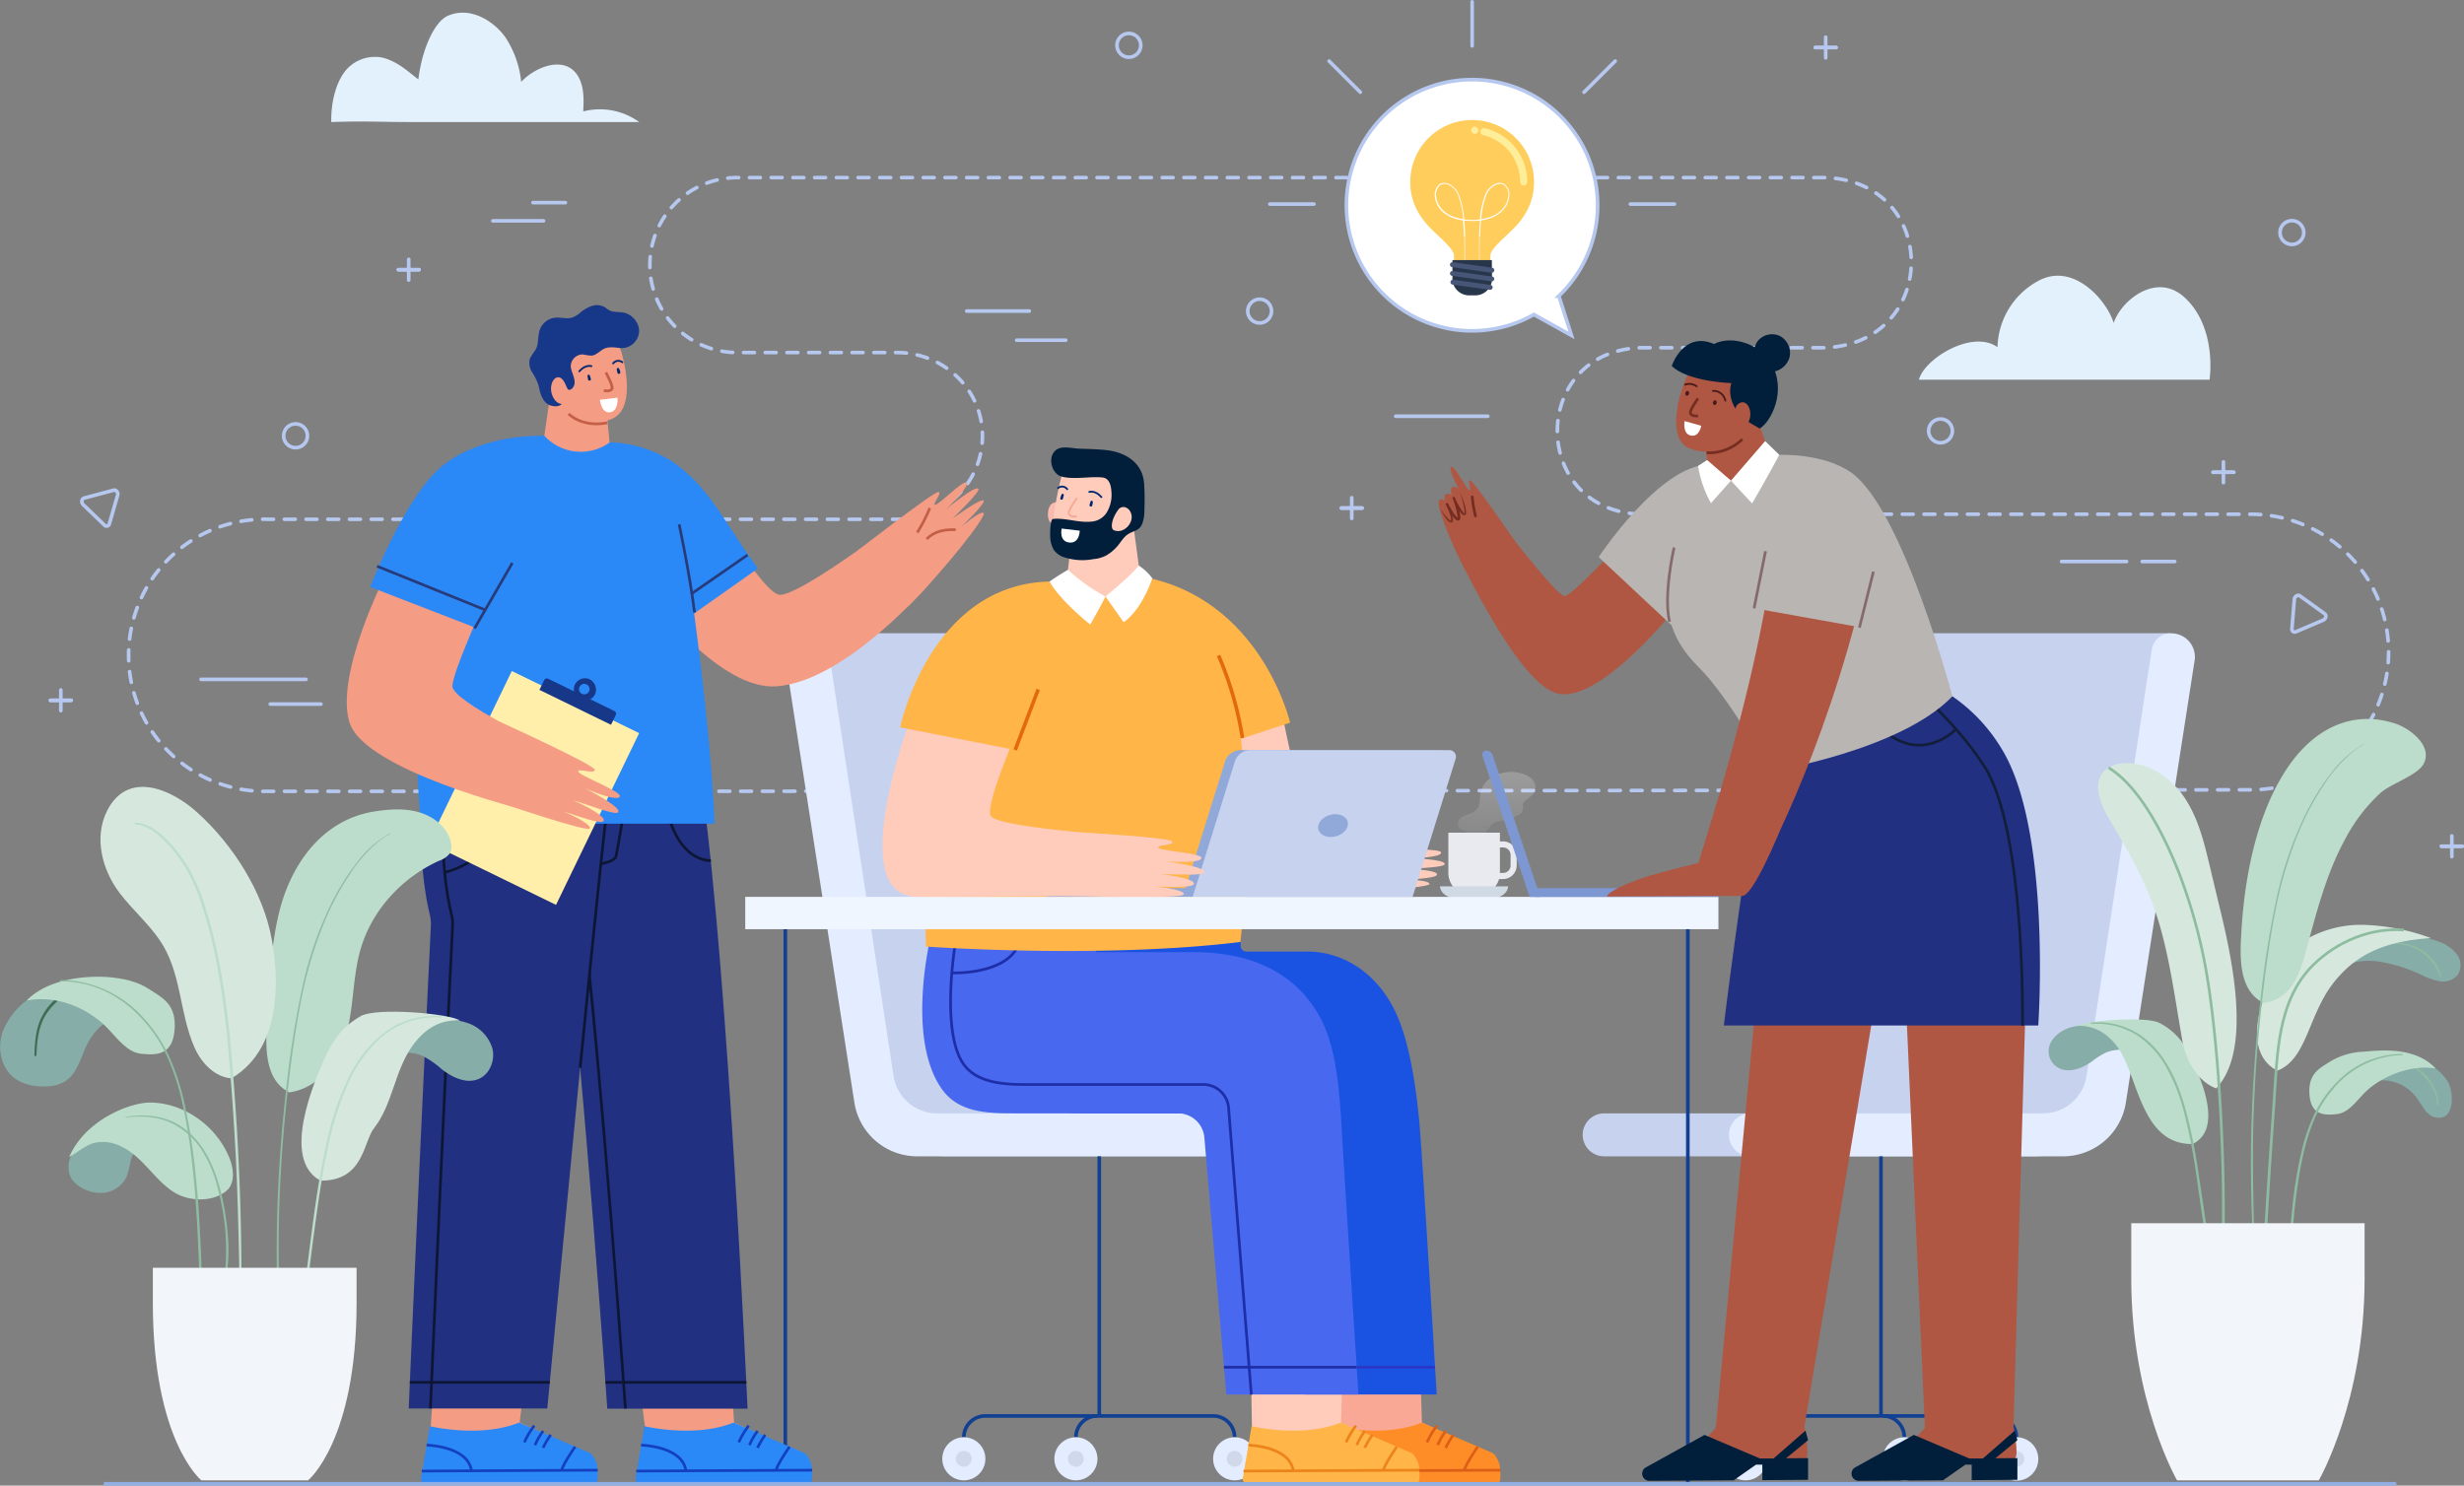 <svg xmlns="http://www.w3.org/2000/svg" xmlns:xlink="http://www.w3.org/1999/xlink" viewBox="0 0 680.63 410.45"><rect x="0" y="0" width="680.63" height="410.45" fill="#808080" stroke="none"/><defs><style>.cls-1{isolation:isolate;}.cls-11,.cls-15,.cls-2,.cls-20,.cls-23,.cls-25,.cls-27,.cls-28,.cls-31,.cls-32,.cls-33,.cls-36,.cls-44,.cls-47,.cls-49,.cls-51,.cls-56,.cls-59,.cls-61,.cls-64,.cls-65,.cls-68{fill:none;}.cls-11,.cls-2,.cls-3,.cls-4{stroke:#b6c8ef;}.cls-11,.cls-2,.cls-31,.cls-4,.cls-59,.cls-64{stroke-linecap:round;}.cls-11,.cls-2,.cls-31,.cls-33,.cls-4,.cls-59{stroke-linejoin:round;}.cls-2{stroke-dasharray:3 3;}.cls-3,.cls-4,.cls-6{fill:#fff;}.cls-15,.cls-20,.cls-23,.cls-25,.cls-27,.cls-28,.cls-3,.cls-32,.cls-36,.cls-44,.cls-47,.cls-49,.cls-51,.cls-56,.cls-61,.cls-64,.cls-65,.cls-68{stroke-miterlimit:10;}.cls-5{fill:#ffcd5c;}.cls-7{fill:#fe9;}.cls-8{mix-blend-mode:multiply;}.cls-37,.cls-8{opacity:0.55;}.cls-9{fill:#28364c;}.cls-10{fill:#475577;}.cls-12{fill:#e3f1fc;}.cls-13{fill:#c7d2ef;}.cls-14{fill:#e3edff;}.cls-15{stroke:#114093;}.cls-16{opacity:0.45;}.cls-17{fill:#b7c2ce;}.cls-18{fill:#f9a895;}.cls-19{fill:#ff8d27;}.cls-20{stroke:#dd5e17;}.cls-20,.cls-23,.cls-25,.cls-27,.cls-44,.cls-47,.cls-49,.cls-51,.cls-56,.cls-61,.cls-65,.cls-68{stroke-width:0.75px;}.cls-21{fill:#ffcbbb;}.cls-22{fill:#ffb548;}.cls-23{stroke:#ed841b;}.cls-24{fill:#1a53e2;}.cls-25{stroke:#2a36c6;}.cls-26{fill:#4868ef;}.cls-27{stroke:#1d2ea8;}.cls-28{stroke:#ffcbbb;}.cls-29{fill:#f9bbaf;}.cls-30{fill:#00276f;}.cls-31{stroke:#00276f;}.cls-31,.cls-33,.cls-64{stroke-width:0.5px;}.cls-32,.cls-33{stroke:#f7a794;}.cls-34{fill:#011e3b;}.cls-35{fill:#91a9d8;}.cls-36{stroke:#e2690e;}.cls-38{fill:url(#linear-gradient);}.cls-39{fill:#e8eaef;}.cls-40{fill:#cfdae5;}.cls-41{fill:#f0f6ff;}.cls-42{fill:#7d97d3;}.cls-43{fill:#f49c84;}.cls-44{stroke:#c45f47;}.cls-45{fill:#173789;}.cls-46{fill:#2b88f7;}.cls-47{stroke:#1340bf;}.cls-48{fill:#223082;}.cls-49{stroke:#0d1735;}.cls-50{fill:#ffefab;}.cls-51{stroke:#273b7a;}.cls-52{fill:#86ada8;}.cls-53{fill:#bcddcb;}.cls-54{fill:#8ebca1;}.cls-55{fill:#d6e8dd;}.cls-56{stroke:#8ebca1;}.cls-57{fill:#f2f5f9;}.cls-58{fill:#3f6d54;}.cls-59{stroke:#91afe5;}.cls-60{fill:#af5743;}.cls-61{stroke:#752d21;}.cls-62{fill:#ff855a;}.cls-63{fill:#4a1a1a;}.cls-64{stroke:#4a1a1a;}.cls-65{stroke:#121e3a;}.cls-66{fill:#752d21;}.cls-67{fill:#b9b5b2;}.cls-68{stroke:#846a6a;}</style><linearGradient id="linear-gradient" x1="448.06" y1="281.17" x2="448.06" y2="262.45" gradientUnits="userSpaceOnUse"><stop offset="0" stop-color="#fff" stop-opacity="0.1"/><stop offset="1" stop-color="#fff" stop-opacity="0.4"/></linearGradient></defs><g class="cls-1"><g id="OBJECTS"><path class="cls-2" d="M487.7,191.27c-30.56-1.23-30.46-44.81,0-46h50.94c31.55-1.14,32.12-45.48.56-47H238.31a24.17,24.17,0,1,0,0,48.34h44.13c12.49,0,23.12,9.71,23.56,22.19a23,23,0,0,1-23,23.86H108.36a37.59,37.59,0,1,0,0,75.17c152.61.06,397.36-.26,548-.42a38.07,38.07,0,0,0,0-76.14Z" transform="translate(-34.63 -49.2)"/><path class="cls-3" d="M465.21,131a34.7,34.7,0,1,0-6.87,5.1l0,0,10.38,5.78L465.24,131Z" transform="translate(-34.63 -49.2)"/><line class="cls-4" x1="406.65" y1="0.5" x2="406.65" y2="12.68"/><line class="cls-4" x1="462.53" y1="56.38" x2="450.35" y2="56.38"/><line class="cls-4" x1="362.95" y1="56.38" x2="350.77" y2="56.38"/><line class="cls-4" x1="437.55" y1="25.48" x2="446.17" y2="16.87"/><line class="cls-4" x1="375.75" y1="25.48" x2="367.14" y2="16.87"/><path class="cls-5" d="M424.18,99.46a17.1,17.1,0,1,1,30.92,10.07h0c-2.44,3.68-8.79,7.83-8.79,10.32v2.84a1,1,0,0,1-1,1h-8a1,1,0,0,1-1-1v-2.84c0-2.49-6.34-6.64-8.78-10.32h0A17,17,0,0,1,424.18,99.46Z" transform="translate(-34.63 -49.2)"/><path class="cls-6" d="M443.22,123.43a111.33,111.33,0,0,1,.22-13.3,18.26,18.26,0,0,1-2.16.12,18.56,18.56,0,0,1-2.17-.12,112.32,112.32,0,0,1,.23,13.3H439a111.31,111.31,0,0,0-.24-13.33c-5.07-.71-7.34-3.58-7.74-6.29a3.79,3.79,0,0,1,1.28-3.75,2.58,2.58,0,0,1,2.09-.21,5.35,5.35,0,0,1,3.07,2.78,22.29,22.29,0,0,1,1.59,7.2,18.6,18.6,0,0,0,4.39,0,22,22,0,0,1,1.6-7.2,5.32,5.32,0,0,1,3.07-2.78,2.56,2.56,0,0,1,2.08.21,3.77,3.77,0,0,1,1.29,3.75c-.41,2.71-2.68,5.58-7.75,6.29a116.23,116.23,0,0,0-.24,13.33ZM449,100a2.59,2.59,0,0,0-.76.11,5.06,5.06,0,0,0-2.89,2.63,21.93,21.93,0,0,0-1.54,7c4.86-.7,7-3.44,7.42-6a3.52,3.52,0,0,0-1.14-3.44A2,2,0,0,0,449,100Zm-15.41,0a2,2,0,0,0-1.08.29,3.52,3.52,0,0,0-1.14,3.44c.38,2.59,2.56,5.33,7.42,6a21.9,21.9,0,0,0-1.55-7,5.07,5.07,0,0,0-2.88-2.63A2.65,2.65,0,0,0,433.57,100Z" transform="translate(-34.63 -49.2)"/><path class="cls-7" d="M455.53,100.44a1,1,0,0,1-1-1,13.26,13.26,0,0,0-10-12.86,1,1,0,1,1,.48-1.9,15.2,15.2,0,0,1,11.48,14.76A1,1,0,0,1,455.53,100.44Z" transform="translate(-34.63 -49.2)"/><path class="cls-7" d="M441,85.19a1,1,0,1,0,1-1A1,1,0,0,0,441,85.19Z" transform="translate(-34.63 -49.2)"/><g class="cls-8"><path class="cls-5" d="M458.34,100.47c-.94,7-6.6,14.27-17.06,14.27s-15.91-7.59-17.07-14.27a17,17,0,0,0,3.25,9.06h0c2.44,3.68,8.78,7.83,8.78,10.32v2.84a1,1,0,0,0,1,1h8a1,1,0,0,0,1-1v-2.84c0-2.49,6.35-6.64,8.79-10.32h0A17.07,17.07,0,0,0,458.34,100.47Z" transform="translate(-34.63 -49.2)"/></g><path class="cls-9" d="M446.72,121.06H435.84v5.19a4.52,4.52,0,0,0,.69,2.39h0a4.69,4.69,0,0,0,4,2.17h1.6a4.66,4.66,0,0,0,3.94-2.17h0a4.44,4.44,0,0,0,.7-2.39Z" transform="translate(-34.63 -49.2)"/><path class="cls-10" d="M446.72,124.55h-.09L435.74,123a.68.68,0,1,1,.19-1.35l10.88,1.51a.69.69,0,0,1,.58.77A.68.68,0,0,1,446.72,124.55Z" transform="translate(-34.63 -49.2)"/><path class="cls-10" d="M446.72,126.93h-.09l-10.89-1.51a.68.68,0,0,1-.58-.76.68.68,0,0,1,.77-.58l10.88,1.51a.68.68,0,0,1,.58.76A.69.69,0,0,1,446.72,126.93Z" transform="translate(-34.63 -49.2)"/><path class="cls-10" d="M446.29,129.26h-.1l-10.31-1.42a.68.68,0,0,1-.58-.77.68.68,0,0,1,.76-.58l10.32,1.43a.68.68,0,0,1-.09,1.35Z" transform="translate(-34.63 -49.2)"/><path class="cls-11" d="M573.94,168.25a3.28,3.28,0,1,1-3.27-3.28A3.27,3.27,0,0,1,573.94,168.25Z" transform="translate(-34.63 -49.2)"/><path class="cls-11" d="M349.74,61.71a3.28,3.28,0,1,1-3.28-3.27A3.28,3.28,0,0,1,349.74,61.71Z" transform="translate(-34.63 -49.2)"/><path class="cls-11" d="M385.86,135.15a3.28,3.28,0,1,1-3.28-3.28A3.28,3.28,0,0,1,385.86,135.15Z" transform="translate(-34.63 -49.2)"/><path class="cls-11" d="M671,113.44a3.28,3.28,0,1,1-3.28-3.27A3.28,3.28,0,0,1,671,113.44Z" transform="translate(-34.63 -49.2)"/><path class="cls-11" d="M119.55,169.6a3.28,3.28,0,1,1-3.27-3.28A3.27,3.27,0,0,1,119.55,169.6Z" transform="translate(-34.63 -49.2)"/><path class="cls-11" d="M66,184.64l-8.15,2.18c-.68.18-.83,1.24-.24,1.8l5.87,5.66a.79.79,0,0,0,1.36-.37l2.27-7.83C67.38,185.3,66.73,184.46,66,184.64Z" transform="translate(-34.63 -49.2)"/><path class="cls-11" d="M676.78,218.77l-6.84-4.94c-.57-.42-1.48.14-1.55.95l-.66,8.12a.79.79,0,0,0,1.14.83l7.5-3.2C677.12,220.22,677.36,219.18,676.78,218.77Z" transform="translate(-34.63 -49.2)"/><line class="cls-11" x1="55.54" y1="187.7" x2="84.52" y2="187.7"/><line class="cls-11" x1="385.53" y1="115" x2="410.99" y2="115"/><line class="cls-11" x1="569.47" y1="155.14" x2="587.43" y2="155.14"/><line class="cls-11" x1="591.74" y1="155.14" x2="600.73" y2="155.14"/><line class="cls-11" x1="267.03" y1="85.94" x2="284.32" y2="85.94"/><line class="cls-11" x1="280.84" y1="93.99" x2="294.4" y2="93.99"/><line class="cls-11" x1="136.14" y1="61.02" x2="150.14" y2="61.02"/><line class="cls-11" x1="147.22" y1="55.98" x2="156.17" y2="55.98"/><line class="cls-11" x1="74.65" y1="194.53" x2="88.65" y2="194.53"/><line class="cls-11" x1="16.8" y1="190.63" x2="16.8" y2="196.35"/><line class="cls-11" x1="19.66" y1="193.49" x2="13.93" y2="193.49"/><line class="cls-11" x1="19.66" y1="193.49" x2="13.93" y2="193.49"/><line class="cls-11" x1="112.9" y1="71.65" x2="112.9" y2="77.38"/><line class="cls-11" x1="115.77" y1="74.51" x2="110.04" y2="74.51"/><line class="cls-11" x1="115.77" y1="74.51" x2="110.04" y2="74.51"/><line class="cls-11" x1="373.39" y1="137.51" x2="373.39" y2="143.24"/><line class="cls-11" x1="376.26" y1="140.37" x2="370.53" y2="140.37"/><line class="cls-11" x1="376.26" y1="140.37" x2="370.53" y2="140.37"/><line class="cls-11" x1="504.31" y1="10.26" x2="504.31" y2="15.99"/><line class="cls-11" x1="507.17" y1="13.13" x2="501.45" y2="13.13"/><line class="cls-11" x1="507.17" y1="13.13" x2="501.45" y2="13.13"/><line class="cls-11" x1="614.18" y1="127.62" x2="614.18" y2="133.35"/><line class="cls-11" x1="617.04" y1="130.48" x2="611.32" y2="130.48"/><line class="cls-11" x1="617.04" y1="130.48" x2="611.32" y2="130.48"/><line class="cls-11" x1="677.27" y1="230.94" x2="677.27" y2="236.67"/><line class="cls-11" x1="680.13" y1="233.8" x2="674.41" y2="233.8"/><line class="cls-11" x1="680.13" y1="233.8" x2="674.41" y2="233.8"/><path class="cls-12" d="M211.19,82.92s-.11,0-.13,0H148.74c-9.8,0-12.83-.32-22.61,0-.11-6,1.57-11.73,4.46-14.78a10.58,10.58,0,0,1,9.78-3c4.22,1.12,7.09,3.94,9.82,6,1-8.32,4.41-15.89,8.1-17.55,6.36-2.85,13,1.67,16,6a27.32,27.32,0,0,1,4.31,12.25c4-4.41,12.91-7.78,16.13-.78,1.26,2.75,1.16,5.9,1,8.92A18.51,18.51,0,0,1,211.19,82.92Z" transform="translate(-34.63 -49.2)"/><path class="cls-12" d="M564.7,154.11c1.4-5.69,14.63-14,21.7-9a21.4,21.4,0,0,1,11.29-18.32c9.57-5.19,18.77,5.13,20.81,11.64,1.9-6,11.56-14.1,19.33-7.27,7.18,6.32,7.9,16.91,7.15,22.94Z" transform="translate(-34.63 -49.2)"/><path class="cls-13" d="M531.59,346.43l17.88-117.28a5.85,5.85,0,0,1,5.78-5h78.92L614.05,353.72a17.56,17.56,0,0,1-17.72,14.95H477.75a5.93,5.93,0,0,1-5.94-5.93h0a5.94,5.94,0,0,1,5.94-5.94h41.59A12.14,12.14,0,0,0,531.59,346.43Z" transform="translate(-34.63 -49.2)"/><path class="cls-14" d="M611,346.43l18-117.72a5.29,5.29,0,0,1,5.34-4.53h.16a6.52,6.52,0,0,1,6.38,7.3l-19,122.24a17.56,17.56,0,0,1-17.72,14.95h-86a5.93,5.93,0,0,1-5.94-5.93h0a5.94,5.94,0,0,1,5.94-5.94h80.63A12.15,12.15,0,0,0,611,346.43Z" transform="translate(-34.63 -49.2)"/><line class="cls-15" x1="519.59" y1="319.47" x2="519.59" y2="391.19"/><path class="cls-15" d="M591.62,446.29h0a5.9,5.9,0,0,0-5.9-5.89h-63a5.89,5.89,0,0,0-5.89,5.89h0" transform="translate(-34.63 -49.2)"/><path class="cls-15" d="M560.66,446.29h0a5.89,5.89,0,0,0-5.89-5.89" transform="translate(-34.63 -49.2)"/><path class="cls-14" d="M585.67,452.24a6,6,0,1,0,6-5.95A5.95,5.95,0,0,0,585.67,452.24Z" transform="translate(-34.63 -49.2)"/><g class="cls-16"><path class="cls-17" d="M589.43,452.24a2.19,2.19,0,1,0,2.19-2.18A2.19,2.19,0,0,0,589.43,452.24Z" transform="translate(-34.63 -49.2)"/></g><path class="cls-14" d="M554.71,452.24a6,6,0,1,0,5.95-5.95A6,6,0,0,0,554.71,452.24Z" transform="translate(-34.63 -49.2)"/><g class="cls-16"><path class="cls-17" d="M558.48,452.24a2.19,2.19,0,1,0,2.18-2.18A2.19,2.19,0,0,0,558.48,452.24Z" transform="translate(-34.63 -49.2)"/></g><path class="cls-14" d="M510.86,452.24a5.95,5.95,0,1,0,5.95-5.95A5.95,5.95,0,0,0,510.86,452.24Z" transform="translate(-34.63 -49.2)"/><g class="cls-16"><path class="cls-17" d="M514.62,452.24a2.19,2.19,0,1,0,2.19-2.18A2.19,2.19,0,0,0,514.62,452.24Z" transform="translate(-34.63 -49.2)"/></g><path class="cls-13" d="M360.9,346.43,343,229.15a5.85,5.85,0,0,0-5.78-5H258.32l20.12,129.54a17.56,17.56,0,0,0,17.72,14.95H414.74a5.93,5.93,0,0,0,5.94-5.93h0a5.94,5.94,0,0,0-5.94-5.94H373.15A12.14,12.14,0,0,1,360.9,346.43Z" transform="translate(-34.63 -49.2)"/><path class="cls-14" d="M281.45,346.43,263.5,228.71a5.29,5.29,0,0,0-5.34-4.53H258a6.52,6.52,0,0,0-6.38,7.3l19,122.24a17.56,17.56,0,0,0,17.72,14.95h86a5.93,5.93,0,0,0,5.94-5.93h0a5.94,5.94,0,0,0-5.94-5.94H293.71A12.15,12.15,0,0,1,281.45,346.43Z" transform="translate(-34.63 -49.2)"/><line class="cls-15" x1="303.65" y1="319.47" x2="303.65" y2="391.19"/><path class="cls-15" d="M300.87,446.29h0a5.9,5.9,0,0,1,5.9-5.89h63a5.89,5.89,0,0,1,5.89,5.89h0" transform="translate(-34.63 -49.2)"/><path class="cls-15" d="M331.83,446.29h0a5.89,5.89,0,0,1,5.89-5.89" transform="translate(-34.63 -49.2)"/><path class="cls-14" d="M306.82,452.24a5.95,5.95,0,1,1-5.95-5.95A5.95,5.95,0,0,1,306.82,452.24Z" transform="translate(-34.63 -49.2)"/><g class="cls-16"><path class="cls-17" d="M303.06,452.24a2.19,2.19,0,1,1-2.19-2.18A2.19,2.19,0,0,1,303.06,452.24Z" transform="translate(-34.63 -49.2)"/></g><path class="cls-14" d="M337.78,452.24a5.95,5.95,0,1,1-5.95-5.95A6,6,0,0,1,337.78,452.24Z" transform="translate(-34.63 -49.2)"/><g class="cls-16"><path class="cls-17" d="M334,452.24a2.19,2.19,0,1,1-2.18-2.18A2.19,2.19,0,0,1,334,452.24Z" transform="translate(-34.63 -49.2)"/></g><path class="cls-14" d="M381.63,452.24a5.95,5.95,0,1,1-5.95-5.95A5.95,5.95,0,0,1,381.63,452.24Z" transform="translate(-34.63 -49.2)"/><g class="cls-16"><path class="cls-17" d="M377.87,452.24a2.19,2.19,0,1,1-2.19-2.18A2.19,2.19,0,0,1,377.87,452.24Z" transform="translate(-34.63 -49.2)"/></g><path class="cls-18" d="M400.08,410.55l2.73,33.13-.29,10.87,42.61-.22a1.89,1.89,0,0,0,1.87-1.9h0a1.88,1.88,0,0,0-1.21-1.75l-18.38-8.45-1.06-34.53" transform="translate(-34.63 -49.2)"/><path class="cls-19" d="M448.87,453.87c-.44-1.37-1.24-2.9-2-3.25l-19.49-8.39c-10.74,4.36-24.64,1-24.64,1l-2.48,14.67a.88.88,0,0,0,.89.87h47.43C449.5,458.8,448.88,453.91,448.87,453.87Z" transform="translate(-34.63 -49.2)"/><path class="cls-20" d="M431.56,443.07a23.68,23.68,0,0,0-2.75,4.62" transform="translate(-34.63 -49.2)"/><path class="cls-20" d="M434,444.54a20.08,20.08,0,0,0-2.25,3.92" transform="translate(-34.63 -49.2)"/><path class="cls-20" d="M436.09,445.61a28.8,28.8,0,0,0-2.12,3.6" transform="translate(-34.63 -49.2)"/><line class="cls-20" x1="365.85" y1="406.43" x2="414.44" y2="406.18"/><path class="cls-20" d="M401.82,448.46s11.42.23,12.4,7.11" transform="translate(-34.63 -49.2)"/><path class="cls-20" d="M442.83,448.9s-3.14,4.48-3.76,6.54" transform="translate(-34.63 -49.2)"/><path class="cls-21" d="M379.88,410.55l.58,33.13-.29,10.87,42.61-.22a1.89,1.89,0,0,0,1.87-1.9h0a1.91,1.91,0,0,0-1.22-1.75l-18.37-8.45,1.1-34.53" transform="translate(-34.63 -49.2)"/><path class="cls-22" d="M426.51,453.87c-.43-1.37-1.23-2.9-2-3.25L405,442.23c-10.74,4.36-24.64,1-24.64,1l-2.48,14.67a.87.87,0,0,0,.88.87h47.44C427.14,458.8,426.53,453.91,426.51,453.87Z" transform="translate(-34.63 -49.2)"/><path class="cls-23" d="M409.21,443.07a22.73,22.73,0,0,0-2.75,4.62" transform="translate(-34.63 -49.2)"/><path class="cls-23" d="M411.66,444.54a20.69,20.69,0,0,0-2.26,3.92" transform="translate(-34.63 -49.2)"/><path class="cls-23" d="M413.73,445.61a28.8,28.8,0,0,0-2.12,3.6" transform="translate(-34.63 -49.2)"/><line class="cls-23" x1="343.49" y1="406.43" x2="392.09" y2="406.18"/><path class="cls-23" d="M379.47,448.46s11.41.23,12.4,7.11" transform="translate(-34.63 -49.2)"/><path class="cls-23" d="M420.48,448.9s-3.15,4.48-3.77,6.54" transform="translate(-34.63 -49.2)"/><path class="cls-24" d="M313.66,306.45s-7.6,29.31,2.87,43.8c4.61,6.38,12.5,6.55,20.13,6.55h45a7.28,7.28,0,0,1,7.25,6.67l6.08,71h36.5s-3.66-61.15-4.64-73.3c-.79-9.81-2.57-23.1-6.42-31.69C415.25,318,405.6,312.1,395.8,312.1H378.91a1.56,1.56,0,0,1-1.56-1.57v-3.67" transform="translate(-34.63 -49.2)"/><line class="cls-25" x1="360.81" y1="377.74" x2="396.37" y2="377.74"/><path class="cls-26" d="M292.05,306.45s-7.6,29.31,2.87,43.8c4.61,6.38,12.51,6.55,20.13,6.55h45a7.29,7.29,0,0,1,7.26,6.67l6.07,71h36.5s-3.95-61.13-4.63-73.3-1.7-23.55-6.42-31.69c-7.39-12.72-20.33-17.22-34.55-17.22H337.39v-7.1" transform="translate(-34.63 -49.2)"/><path class="cls-27" d="M298.69,308.75s-4.71,26.5,2.66,35.17c4,4.68,11.32,4.91,16.88,4.91h48.84a7,7,0,0,1,6.93,6.4l6.28,79.28" transform="translate(-34.63 -49.2)"/><line class="cls-27" x1="338.09" y1="377.74" x2="374.75" y2="377.74"/><path class="cls-28" d="M401,318" transform="translate(-34.63 -49.2)"/><path class="cls-27" d="M315.91,310.36c-3.6,8.27-18.36,7.63-18.36,7.63" transform="translate(-34.63 -49.2)"/><path class="cls-29" d="M327.17,188.66c0-.48-.61-.74-1.09-.68a2.16,2.16,0,0,0-1.55,1.22,4.69,4.69,0,0,0-.42,2,3.94,3.94,0,0,0,.32,1.86,2.32,2.32,0,0,0,2.91,1" transform="translate(-34.63 -49.2)"/><path class="cls-21" d="M327.94,180.41s-4,15.1-1.79,18.2c3.26,4.64,11,5,14.28,2.86,2.74-1.8,5-11.42,5-13.92C345.42,180.77,331.5,176.85,327.94,180.41Z" transform="translate(-34.63 -49.2)"/><path class="cls-30" d="M327.84,185.9c-.06.15-.12.29-.17.43s-.1.29-.14.44a.45.45,0,0,0,0,.3.4.4,0,0,0,.24.18.39.39,0,0,0,.48-.27c0-.15.08-.3.12-.45l.09-.44a.36.36,0,0,0,0-.27.35.35,0,0,0-.2-.16.36.36,0,0,0-.27,0l-.07.05a.37.37,0,0,0-.08.15Z" transform="translate(-34.63 -49.2)"/><path class="cls-31" d="M329.43,184.36a1.75,1.75,0,0,0-2.53-.33" transform="translate(-34.63 -49.2)"/><path class="cls-30" d="M335.87,187.76c-.05.14-.09.29-.14.43s-.08.29-.11.44a.42.42,0,0,0,0,.31.41.41,0,0,0,.23.18.42.42,0,0,0,.31,0,.48.48,0,0,0,.18-.24c0-.15.06-.3.09-.45s.06-.36.08-.54a.4.4,0,0,0-.1-.24.35.35,0,0,0-.58.15Z" transform="translate(-34.63 -49.2)"/><path class="cls-31" d="M335.52,185.11s1.66-.55,3.35,1.43" transform="translate(-34.63 -49.2)"/><path class="cls-21" d="M330.37,200.4,329,211.81s.58,5,8.07,5S350,211.46,350,211.46l-2.62-19.59" transform="translate(-34.63 -49.2)"/><path class="cls-32" d="M330.8,202.29s5.2,1,8.78-.89c2.82-1.52,3.84-5,3.84-5" transform="translate(-34.63 -49.2)"/><path class="cls-33" d="M332.11,186.79s-2.5,3.49-2.25,4.3c.34,1.09,2.25.82,2.25.82" transform="translate(-34.63 -49.2)"/><path class="cls-34" d="M340.17,191.07a5.52,5.52,0,0,1-4.19,2.25c-3.37.36-7.13-1.11-10.48-.74-.75.08-.8,3.54-.78,4.64a7.76,7.76,0,0,0,.95,3.82,5.48,5.48,0,0,0,3.07,2.17,16.15,16.15,0,0,0,7.93.46,9.27,9.27,0,0,0,3.52-1,12.12,12.12,0,0,0,3-2.46c1-1.14,1.72-2.54,3-3.4,1.49-1,3.09-.92,3.92-2.8a10.07,10.07,0,0,0,.63-3.66,72.72,72.72,0,0,0-.06-7.38c-.36-6.05-5.27-8.78-10.22-9.38-2.23-.28-5.47-.36-7.71-.43-1.81-.06-4.3-.8-6,.11-2.9,1.59-1.9,6.63,1,7.55,3.21,1,8.2-.1,11.53.32,2.33.29,2.32,3.65,2.37,4.06A9.45,9.45,0,0,1,340.17,191.07Z" transform="translate(-34.63 -49.2)"/><path class="cls-6" d="M332.89,195.82l-5-.59s-.84,3.62,2.21,3.87C332.87,199.32,332.89,195.82,332.89,195.82Z" transform="translate(-34.63 -49.2)"/><path class="cls-21" d="M345.62,189.41a2.51,2.51,0,0,1,1.3,1.27c1.35,2.66-1.81,6.23-4.63,5-1-.45-.65-3.21,1.39-5.86A1.76,1.76,0,0,1,345.62,189.41Z" transform="translate(-34.63 -49.2)"/><path class="cls-21" d="M388.57,245.22s4.19,21.92,7.27,29.31,20,6.67,20,6.67L410.47,296s-28.14,2.69-34.12-7.2c-8.51-14.09-8.09-39.22-8.09-39.22" transform="translate(-34.63 -49.2)"/><path class="cls-21" d="M404.22,281.51s21-.82,21.43.12-3.57,1-3,1.72,9.83.29,10.06,1.36c.3,1.44-8.12,1.6-8.12,1.6s9.23.29,9.13,1.62c-.08.94-7.13,1.05-9.82,1.43,3,0,7.78.47,7.69,1.44s-4.9,1.15-8.57,1.48c2.31,0,6.52.25,6.47,1.16s-16.66,2.19-27.67,2.92" transform="translate(-34.63 -49.2)"/><path class="cls-22" d="M349.76,208.45C383,214.29,391,248.86,391,248.86l-23.62,7.73-13.15-33.66" transform="translate(-34.63 -49.2)"/><path class="cls-22" d="M351.3,208.45a39.55,39.55,0,0,1,23.47,28.31c4.67,21.67,4.92,48.91,2.52,72.69-38.55,4.73-86.85,1.27-86.85,1.27s-2.82-60.14,10.33-78.63,26.82-22.8,26.82-22.8L340,214Z" transform="translate(-34.63 -49.2)"/><path class="cls-35" d="M326.17,294.57h43.24V297H323.75A2.42,2.42,0,0,1,326.17,294.57Z" transform="translate(-34.63 -49.2)"/><path class="cls-35" d="M422.1,297H361.35L373,259.66a4.57,4.57,0,0,1,4.37-3.22h54.93a1.81,1.81,0,0,1,1.72,2.35Z" transform="translate(-34.63 -49.2)"/><path class="cls-13" d="M424.83,297H364.08l11.62-37.33a4.57,4.57,0,0,1,4.37-3.22H435a1.81,1.81,0,0,1,1.73,2.35Z" transform="translate(-34.63 -49.2)"/><ellipse class="cls-35" cx="402.84" cy="277.33" rx="4.19" ry="3.07" transform="translate(-92.73 64.64) rotate(-15.02)"/><path class="cls-21" d="M314.85,253s-7.91,18.3-6.6,21.53S343.42,280,343.42,280l-1.07,16.69s-37.89.29-54.3.29c-20.81,0-1.52-50.29-1.52-50.29" transform="translate(-34.63 -49.2)"/><path class="cls-21" d="M332.82,279.17s25.15,1.36,25.61,2.54-4.38.82-3.82,1.71,11.73,1.45,11.88,2.76c.2,1.76-9.89,1-9.89,1s11,1.37,10.74,3c-.2,1.12-8.64.45-11.91.6,3.56.29,9.26,1.43,9,2.59s-6,.82-10.41.8c2.76.27,7.76,1,7.61,2.12s-20.17.75-33.42.39" transform="translate(-34.63 -49.2)"/><path class="cls-22" d="M328.25,209.93c-36.12-2.2-45,40.22-45,40.22L316,256.59l5.43-22.08" transform="translate(-34.63 -49.2)"/><path class="cls-6" d="M329.64,206.63A49.13,49.13,0,0,0,340,214c0,.11-2.06,4-4.22,7.75,0,0-8.25-6.52-11.23-11.87A56.55,56.55,0,0,1,329.64,206.63Z" transform="translate(-34.63 -49.2)"/><path class="cls-6" d="M340,214l5,7.09s4.55-2.55,7.94-12.11a15,15,0,0,0-3.75-3.54C346.91,208.41,340,214,340,214Z" transform="translate(-34.63 -49.2)"/><line class="cls-36" x1="280.42" y1="207.19" x2="286.78" y2="190.47"/><path class="cls-36" d="M377.84,253.07a95.07,95.07,0,0,0-6.61-22.76" transform="translate(-34.63 -49.2)"/><line class="cls-15" x1="466.23" y1="255.15" x2="466.23" y2="409.95"/><line class="cls-15" x1="216.93" y1="255.15" x2="216.93" y2="409.95"/><g class="cls-37"><path class="cls-38" d="M439.46,281.17a1.57,1.57,0,0,0,.85-.45c.5-.7-.33-1.44-.87-1.79-.7-.44-1.66-.59-2-1.45a2.29,2.29,0,0,1,1.08-2.56,10.6,10.6,0,0,1,2.21-.95,4.29,4.29,0,0,0,2.17-1.6c.62-1,.49-2.25.57-3.35.32-4.33,4.74-6.48,8.47-6.56,1.86,0,4.71.62,5.95,2.07a3.71,3.71,0,0,1,.85,1.69,3.11,3.11,0,0,1-.83,2.61,27.39,27.39,0,0,1-2.22,1.81c-.72.69-.21,1.4-.37,2.21s-.79,1.29-1.57,1.73c-1.66.92-3.6,1.15-5.4,1.65a4.44,4.44,0,0,0-1.58.71,8.67,8.67,0,0,0-1.37,1.79A5.6,5.6,0,0,1,442,280.9" transform="translate(-34.63 -49.2)"/></g><path class="cls-39" d="M449.83,292.06H446.3v-1.68h3.53a2.07,2.07,0,0,0,2.07-2.07v-2.9a2.07,2.07,0,0,0-2.07-2.07H446.3v-1.68h3.53a3.75,3.75,0,0,1,3.75,3.75v2.9A3.75,3.75,0,0,1,449.83,292.06Z" transform="translate(-34.63 -49.2)"/><path class="cls-39" d="M400.06,230.06h14.26a0,0,0,0,1,0,0v11.11a6.12,6.12,0,0,1-6.12,6.12h-2a6.12,6.12,0,0,1-6.12-6.12V230.06A0,0,0,0,1,400.06,230.06Z"/><path class="cls-40" d="M432.38,294.09s.13,3.36,5.35,3.36h8.17c5.22,0,5.35-3.36,5.35-3.36Z" transform="translate(-34.63 -49.2)"/><rect class="cls-41" x="205.86" y="247.79" width="268.82" height="8.93"/><path class="cls-42" d="M460.1,297l-2.94,0-13-38.88a1.12,1.12,0,0,1,1-1.55h0a1.9,1.9,0,0,1,1.76,1.17Z" transform="translate(-34.63 -49.2)"/><path class="cls-42" d="M506.89,294.57H458.61V297h50.71A2.43,2.43,0,0,0,506.89,294.57Z" transform="translate(-34.63 -49.2)"/><path class="cls-43" d="M201.94,160.6l1.15,11.5s-.92,3.26-7.28,4a11.29,11.29,0,0,1-11.05-5l1.56-10.68" transform="translate(-34.63 -49.2)"/><path class="cls-43" d="M206.25,146.38s4.54,14.41-1.9,18.2c-5.85,3.44-15.61-1.92-16.18-3.74s-3.16-17.33.55-18.5C195.33,140.27,204.31,140.18,206.25,146.38Z" transform="translate(-34.63 -49.2)"/><path class="cls-44" d="M202.35,166s-6.12,1.59-10.68-2.44" transform="translate(-34.63 -49.2)"/><path class="cls-45" d="M210.45,138.17a5.41,5.41,0,0,0-3.55-2.6c-1.42-.28-3,0-4.23-.79-.32-.2-.6-.46-.91-.67a4.33,4.33,0,0,0-3.52-.41,9.55,9.55,0,0,0-3.18,1.76,7.77,7.77,0,0,1-2.25,1.44c-1.54.53-3.25-.1-4.87.07a5.09,5.09,0,0,0-4.18,3.28c-.65,1.79-.25,3.9-1.17,5.57A19.61,19.61,0,0,0,181,148.3a4.73,4.73,0,0,0,.66,3.8,16.83,16.83,0,0,1,1.63,3.26c.26.88.39,1.78.68,2.65.57,1.69,1.61,3.21,3.53,3.38a2.85,2.85,0,0,0,2-.3,2.52,2.52,0,0,0,.83-1.79,9.29,9.29,0,0,0-.21-3.28c.66.36,1.28,1,2,.85a1.11,1.11,0,0,0,.58-.4c1.6-1.6-.21-4.18-.4-5.85a3.3,3.3,0,0,1,3.34-3.5,16.11,16.11,0,0,0,2.37.34c1.56-.12,2.6-1.76,4.12-2.14s2.89,0,4.3.07a4.9,4.9,0,0,0,4.74-4.6A4.82,4.82,0,0,0,210.45,138.17Z" transform="translate(-34.63 -49.2)"/><path class="cls-43" d="M191,155.78c-.55-1.36-1.51-3-3-2.07a3,3,0,0,0-1,1.69c-.69,2.24.91,5.69,3.11,5.37,1.07-.16,1.66-1.43,2.1-2.48" transform="translate(-34.63 -49.2)"/><path class="cls-44" d="M202,152.12s2,3.67,1.69,4.44c-.45,1-2.27.53-2.27.53" transform="translate(-34.63 -49.2)"/><path class="cls-6" d="M200.35,159.65l4.86-.58s.36,3.44-1.83,4C200.7,163.67,200.35,159.65,200.35,159.65Z" transform="translate(-34.63 -49.2)"/><path class="cls-30" d="M205,151.34c0,.15.06.3.1.45a3.15,3.15,0,0,0,.11.44.43.43,0,0,0,.18.24.42.42,0,0,0,.31,0,.41.41,0,0,0,.27-.49c0-.15-.09-.29-.14-.43s-.1-.29-.16-.43a.42.42,0,0,0-.16-.21.34.34,0,0,0-.47.13.39.39,0,0,0,0,.26Z" transform="translate(-34.63 -49.2)"/><path class="cls-31" d="M204,149.61a1.76,1.76,0,0,1,2.54-.32" transform="translate(-34.63 -49.2)"/><path class="cls-30" d="M196.93,153.1a5,5,0,0,0,.08.54,3.73,3.73,0,0,0,.09.46.37.37,0,0,0,.18.23.39.39,0,0,0,.3,0,.4.4,0,0,0,.24-.18.45.45,0,0,0,0-.3c0-.15-.08-.3-.12-.44s-.09-.29-.14-.44a.33.33,0,0,0-.37-.24.34.34,0,0,0-.2.09.33.33,0,0,0-.1.24Z" transform="translate(-34.63 -49.2)"/><path class="cls-31" d="M198,150.36s-1.66-.54-3.36,1.43" transform="translate(-34.63 -49.2)"/><path class="cls-43" d="M208.7,410.55l4.12,33.13-.29,10.87,42.61-.22a1.89,1.89,0,0,0,1.87-1.9h0a1.89,1.89,0,0,0-1.22-1.75l-18.37-8.45L235,407.7" transform="translate(-34.63 -49.2)"/><path class="cls-46" d="M258.76,453.87c-.44-1.37-1.24-2.9-2-3.25l-19.49-8.39c-10.74,4.36-24.64,1-24.64,1l-2.48,14.67a.88.88,0,0,0,.89.87h47.43C259.39,458.8,258.77,453.91,258.76,453.87Z" transform="translate(-34.63 -49.2)"/><path class="cls-47" d="M241.45,443.07a23.68,23.68,0,0,0-2.75,4.62" transform="translate(-34.63 -49.2)"/><path class="cls-47" d="M243.9,444.54a20.08,20.08,0,0,0-2.25,3.92" transform="translate(-34.63 -49.2)"/><path class="cls-47" d="M246,445.61a28.8,28.8,0,0,0-2.12,3.6" transform="translate(-34.63 -49.2)"/><line class="cls-47" x1="175.74" y1="406.43" x2="224.33" y2="406.18"/><path class="cls-47" d="M211.71,448.46s11.42.23,12.4,7.11" transform="translate(-34.63 -49.2)"/><path class="cls-47" d="M252.72,448.9s-3.14,4.48-3.76,6.54" transform="translate(-34.63 -49.2)"/><path class="cls-48" d="M228.7,268c7.06,50.68,12.43,170.39,12.43,170.39H202.38s-6.1-88.09-12.39-143c-10.47-20.52-14.68-34.66-12.81-43.26" transform="translate(-34.63 -49.2)"/><path class="cls-49" d="M207.38,438.34s-6.1-88.09-12.39-143" transform="translate(-34.63 -49.2)"/><path class="cls-43" d="M156,410.55l-2.42,33.13-.29,10.87,42.6-.22a1.9,1.9,0,0,0,1.88-1.9h0a1.91,1.91,0,0,0-1.22-1.75l-18.37-8.45,4.09-34.53" transform="translate(-34.63 -49.2)"/><path class="cls-46" d="M199.53,453.87c-.44-1.37-1.24-2.9-2-3.25L178,442.23c-10.74,4.36-24.64,1-24.64,1l-2.48,14.67a.87.87,0,0,0,.88.87H199.2C200.16,458.8,199.54,453.91,199.53,453.87Z" transform="translate(-34.63 -49.2)"/><path class="cls-47" d="M182.22,443.07a23.2,23.2,0,0,0-2.75,4.62" transform="translate(-34.63 -49.2)"/><path class="cls-47" d="M184.67,444.54a20.69,20.69,0,0,0-2.26,3.92" transform="translate(-34.63 -49.2)"/><path class="cls-47" d="M186.75,445.61a28.8,28.8,0,0,0-2.12,3.6" transform="translate(-34.63 -49.2)"/><line class="cls-47" x1="116.5" y1="406.43" x2="165.1" y2="406.18"/><path class="cls-47" d="M152.48,448.46s11.42.23,12.4,7.11" transform="translate(-34.63 -49.2)"/><path class="cls-47" d="M193.49,448.9s-3.14,4.48-3.76,6.54" transform="translate(-34.63 -49.2)"/><path class="cls-48" d="M153.84,263.26c-3.18,8.69-3.93,24-.47,38.75a10.54,10.54,0,0,1,.28,3c-3,60.85-6.12,133.32-6.12,133.32h38.28s14.44-151.16,17.28-176.19" transform="translate(-34.63 -49.2)"/><path class="cls-49" d="M159.84,263.26c-3.18,8.69-3.93,24-.47,38.75a10.54,10.54,0,0,1,.28,3c-3,60.85-6.12,133.32-6.12,133.32" transform="translate(-34.63 -49.2)"/><path class="cls-49" d="M194.88,344.2s5.84-59.32,7.65-73.41" transform="translate(-34.63 -49.2)"/><path class="cls-49" d="M157.47,290.24a25.72,25.72,0,0,0,16.35-13.17" transform="translate(-34.63 -49.2)"/><path class="cls-49" d="M200.61,287.85s3.75-.59,4.15-2,2.39-13.69,2.39-13.69" transform="translate(-34.63 -49.2)"/><path class="cls-49" d="M219.33,274.48S221.86,286.55,231,287" transform="translate(-34.63 -49.2)"/><line class="cls-49" x1="113.21" y1="381.92" x2="151.87" y2="381.92"/><line class="cls-49" x1="167.24" y1="381.92" x2="206.16" y2="381.92"/><path class="cls-43" d="M238.11,200s8.58,13.17,11.76,13.52c5,.56,29.6-18,29.6-18l12.47,14.31s-23.52,27.73-42.95,29c-15.28,1-33.58-23.25-33.58-23.25" transform="translate(-34.63 -49.2)"/><path class="cls-43" d="M271.72,201.17s21.11-16.39,22.17-16.06-1.85,3.44-.93,3.55,7.61-6.75,8.58-6.13c1.31.83-5.57,7.38-5.57,7.38s8-6.72,8.93-5.67c.66.75-7.18,8.25-7.18,8.25s7.93-5.79,8.6-5-6.35,7.45-6.35,7.45,5.51-4.84,6.39-4-10.81,15.76-21,25.89" transform="translate(-34.63 -49.2)"/><path class="cls-44" d="M291.47,189.58a46.45,46.45,0,0,1-3.46,6.76" transform="translate(-34.63 -49.2)"/><path class="cls-44" d="M290.59,198.13c2.25-2.3,5.24-2.7,8.05-2.57" transform="translate(-34.63 -49.2)"/><path class="cls-46" d="M185,169.6a13.66,13.66,0,0,0,18.1,1.8s18.15,9.15,23.27,47.28S232,276.76,232,276.76H150.87S140.7,181.3,185,169.6Z" transform="translate(-34.63 -49.2)"/><path class="cls-46" d="M203.09,171.4a33.81,33.81,0,0,1,17.51,5.51c10.46,7.45,13.66,16.09,23.39,29.34L220.5,222.83Z" transform="translate(-34.63 -49.2)"/><polygon class="cls-50" points="153.59 250 118.42 232.84 141.38 185.39 176.55 202.55 153.59 250"/><path class="cls-45" d="M184.17,241h20.34a.82.82,0,0,1,.82.82v3a0,0,0,0,1,0,0h-22a0,0,0,0,1,0,0v-3A.82.82,0,0,1,184.17,241Z" transform="translate(91.55 -109.81) rotate(26)"/><path class="cls-45" d="M197.33,236.81A3.08,3.08,0,1,0,199,241,3.2,3.2,0,0,0,197.33,236.81Zm-2,4.07a1.46,1.46,0,1,1,2-.62A1.51,1.51,0,0,1,195.34,240.88Z" transform="translate(-34.63 -49.2)"/><path class="cls-43" d="M166.92,219.07s-6.89,15.27-7.34,19.56,27.33,17.2,27.33,17.2L179.66,273s-44.44-10.91-48.51-24.26,10.15-41,10.15-41" transform="translate(-34.63 -49.2)"/><path class="cls-43" d="M172.72,248.64s26.11,11.85,26.2,13.23-4.82-.59-4.54.53,11.74,5.36,11.47,6.77c-.38,1.9-9.73-2.2-9.73-2.2s10.11,5,9.3,6.61c-.56,1.11-9.14-2.37-12.59-3.28,3.61,1.47,9.17,4.54,8.56,5.67s-6.5-1.11-11.11-2.59c2.79,1.19,7.75,3.63,7.23,4.7s-21.25-5.84-34.93-10.57" transform="translate(-34.63 -49.2)"/><path class="cls-46" d="M185,169.6c-11.61-.19-23,3.31-29.49,9.47-9.71,9.22-18.64,32.29-18.64,32.29l31,12,13.5-26.26" transform="translate(-34.63 -49.2)"/><line class="cls-51" x1="131.08" y1="173.62" x2="141.53" y2="155.52"/><line class="cls-51" x1="134.03" y1="168.51" x2="104.18" y2="156.44"/><path class="cls-51" d="M226.49,218.42c-1.34-10.68-4.26-24.35-4.26-24.35" transform="translate(-34.63 -49.2)"/><line class="cls-51" x1="191.12" y1="163.97" x2="206.5" y2="153.32"/><path class="cls-52" d="M625.42,340a13.23,13.23,0,0,0-8.93-.07,22.67,22.67,0,0,0-4.13,2.61c-2.42,1.67-5.63,3.05-8.47,2a5.23,5.23,0,0,1-3.2-6.24c.69-2.41,3-4.29,5.64-5.16a18.9,18.9,0,0,1,8.34-.51" transform="translate(-34.63 -49.2)"/><path class="cls-53" d="M640.27,365.27c-14.56.2-15-19.49-21-27.2-2.77-3.55-6.43-5.71-11.15-5.42,2.06-1.36,19.23-2.78,22.93-.86a17.66,17.66,0,0,1,8.22,8.58c2.21,4.35,10.26,20.5,1,24.9" transform="translate(-34.63 -49.2)"/><path class="cls-54" d="M612.4,332.07a21.31,21.31,0,0,1,12.31,3,25.51,25.51,0,0,1,8.23,8.83,50.78,50.78,0,0,1,5,12.74,154.82,154.82,0,0,1,3.24,16.26c.94,6.11,1.62,12.28,2.88,18.33.07.32.54.18.49-.13-.81-5.58-1.62-11.16-2.47-16.73a164,164,0,0,0-3.24-16.87c-2.14-8.3-5.6-17.19-12.93-22.27a20.91,20.91,0,0,0-13.56-3.5c-.2,0-.2.33,0,.32Z" transform="translate(-34.63 -49.2)"/><path class="cls-55" d="M646.83,349.92c-5.41-2.05-8.44-7.93-9.44-13.62-1.82-10.3-3.17-20.72-6-30.82-3-10.81-8.24-20.05-13.92-29.62-2.51-4.23-5-10-1.67-13.57a8,8,0,0,1,5.27-2.19c6.79-.57,13.21,3.83,17,9.49s5.43,12.44,7,19.06q1.6,6.72,3.22,13.45c3.74,15.7,7.75,38.11-1.5,47.82" transform="translate(-34.63 -49.2)"/><path class="cls-52" d="M679.91,317.06a18.19,18.19,0,0,1,12-2.17,43,43,0,0,1,11.81,3.76,16.76,16.76,0,0,0,5,1.67,5.28,5.28,0,0,0,4.79-1.76,5,5,0,0,0-.3-5.81,10.79,10.79,0,0,0-5.08-3.44c-4.89-1.85-10.21-2.2-15.43-2.28" transform="translate(-34.63 -49.2)"/><path class="cls-54" d="M694.44,310.14a13.18,13.18,0,0,1,9,2.07,14.13,14.13,0,0,1,5.2,6.73.18.18,0,0,0,.35-.1c-1.72-6.32-8.28-10.08-14.64-9-.22,0-.12.36.09.33Z" transform="translate(-34.63 -49.2)"/><path class="cls-56" d="M617.08,261.3c8.66,5.29,15.76,19.06,20.15,30.93a147,147,0,0,1,7.49,29.42c3.21,21.5,4.66,52.85,3.88,74.57" transform="translate(-34.63 -49.2)"/><path class="cls-55" d="M663.73,345c8.14-3.19,8.46-15.2,15.38-24.13,5.73-7.38,13.43-11.66,27-12.49a58.63,58.63,0,0,0-18.32-3.65,30.51,30.51,0,0,0-17.79,5c-7.37,5.12-18.94,28.8-6.28,35.3" transform="translate(-34.63 -49.2)"/><path class="cls-56" d="M698.66,306.15c-9.23-.71-18.42,3.17-25,9.6-10.1,9.91-10,25.23-10.9,38.35q-1.83,25.56-3.22,51.15" transform="translate(-34.63 -49.2)"/><path class="cls-53" d="M659.92,326.31c-7.22-3.53-6.51-13.51-6.15-19.72.86-15.06,4.23-33.09,13.18-45.92,6.92-9.91,17.18-15.45,29.25-11.59,4,1.27,10.49,6.14,7.94,11.09-1.71,3.3-9,5.47-12,8.15a46.73,46.73,0,0,0-9.39,12.12c-5.09,9.13-7.86,19.35-10.56,29.38-2,7.54-3.93,15.3-12.27,16.49" transform="translate(-34.63 -49.2)"/><path class="cls-52" d="M695.45,343.84a26.89,26.89,0,0,1,10.15-.54,13.2,13.2,0,0,1,5.13,4.64c1.83,3,2.07,11.38-3.57,9.93-2.35-.61-3.43-3.23-4.84-5.2a11.95,11.95,0,0,0-16.17-3.12" transform="translate(-34.63 -49.2)"/><path class="cls-54" d="M708.23,354.23a12.36,12.36,0,0,0-4.41-8.77,34.23,34.23,0,0,0-4.48-3.57,9.08,9.08,0,0,0-4.87-1.19,22.41,22.41,0,0,0-6.26.7.12.12,0,0,0,0,.24,36.22,36.22,0,0,0,5.09-.3,10.84,10.84,0,0,1,5.11.74,13.39,13.39,0,0,1,2.13,1.46c.74.55,1.47,1.12,2.17,1.72a17.38,17.38,0,0,1,3.35,3.61,10.35,10.35,0,0,1,1.72,5.36c0,.26.42.26.41,0Z" transform="translate(-34.63 -49.2)"/><path class="cls-53" d="M707.41,344.42c-6.61-1.23-15.2,2.09-19.91,7-2.21,2.32-4.33,5.31-7.48,5.6s-7.37.59-7.48-6.23c-.09-5.18,3-6.52,5.79-8.33a19.49,19.49,0,0,1,9.33-2.71c3.82-.29,14-1.62,19.75,4.65" transform="translate(-34.63 -49.2)"/><path class="cls-54" d="M698.15,340.4a25,25,0,0,0-17.57,7.32,33,33,0,0,0-6.74,9.43,52.3,52.3,0,0,0-3.46,10.19,122.58,122.58,0,0,0-2.56,15.7c-.83,7.65-1.26,15.35-1.4,23,0,1.13,0,2.26,0,3.39a.24.24,0,0,0,.47,0c.31-4.24.34-8.51.57-12.76.2-3.62.45-7.24.78-10.85a141.38,141.38,0,0,1,2.35-16.4,58.85,58.85,0,0,1,3.23-10.72,33.15,33.15,0,0,1,5.45-8.79,25.67,25.67,0,0,1,16.1-9c.93-.11,1.86-.16,2.8-.18a.17.17,0,0,0,0-.34Z" transform="translate(-34.63 -49.2)"/><path class="cls-54" d="M687.66,254.75a29.12,29.12,0,0,0-9.21,8.22,65.89,65.89,0,0,0-6.74,10.72,102.26,102.26,0,0,0-8.34,24.22A271.56,271.56,0,0,0,659,325.72q-1.71,14.91-2.3,29.92c-.39,10.08-.41,20.17,0,30.24,0,1.25.14,2.5.23,3.75,0,.22.35.22.34,0-.21-10-.47-19.91-.19-29.87S658,340,659,330.21c1-9.53,2.18-19.09,4-28.49a112.54,112.54,0,0,1,7.39-24.43,74.38,74.38,0,0,1,6.14-11.17,38.25,38.25,0,0,1,8.53-9.58,21.73,21.73,0,0,1,2.63-1.68c.08,0,0-.15-.07-.11Z" transform="translate(-34.63 -49.2)"/><path class="cls-57" d="M687.8,387.16v15.32c0,33.9-12.65,55.71-12.65,55.71H636s-12.65-21.81-12.65-55.71V387.16Z" transform="translate(-34.63 -49.2)"/><path class="cls-52" d="M59.15,362.91a20,20,0,0,0-4.64,5.24,6.78,6.78,0,0,0-.13,6.71,7.33,7.33,0,0,0,1.71,1.76,10.21,10.21,0,0,0,7.39,2.11,7.85,7.85,0,0,0,6.12-4.42,33.14,33.14,0,0,0,1.15-4.46c1.23-4.44,5.48-8.07,10.09-8" transform="translate(-34.63 -49.2)"/><path class="cls-53" d="M97.22,378.17c-3.75,3.24-10.39,3-14.44.47-5.64-3.5-8.61-9.89-14.83-12.76a10.82,10.82,0,0,0-7.42-.87c-2.49.72-4.51,2.59-6.8,3.85C58.42,358.2,71,353.8,76,353.82c9.25,0,18.22,6.22,21.93,15.12C99.2,372,99.67,376.05,97.22,378.17Z" transform="translate(-34.63 -49.2)"/><path class="cls-52" d="M140.93,341.15c3.45-1.25,7.39-1.66,10.71-.09a26.58,26.58,0,0,1,5,3.53c2.9,2.27,6.76,4.14,10.16,2.73,3.12-1.29,4.66-5.19,3.84-8.46a10.71,10.71,0,0,0-6.77-7,20.23,20.23,0,0,0-10-.68" transform="translate(-34.63 -49.2)"/><path class="cls-53" d="M114.57,351c-7.23-3.53-6.52-13.51-6.16-19.72.57-9.92.94-20,3.25-29.71,3.12-13.12,11.67-25.8,26.27-28.15,4.27-.69,8.77-1,12.92.34s7.85,4.58,8.4,8.58a4,4,0,0,1-.46,2.75,6.45,6.45,0,0,1-2.88,1.93c-10.61,4.81-18.7,14-21.72,24.57-2.14,7.52-1.81,15.54-3.83,23.08S122.9,349.81,114.57,351" transform="translate(-34.63 -49.2)"/><path class="cls-55" d="M123.13,375.38c12,.18,11.87-10.72,14.79-14.45,5.13-6.54,5.68-15.6,10.39-22.43,3.32-4.81,7.71-7.74,13.37-7.34-2.47-1.86-23.06-3.78-27.49-1.18-5,2.92-7.55,6.48-9.87,11.65-2.64,5.89-12.3,27.78-1.19,33.75" transform="translate(-34.63 -49.2)"/><path class="cls-53" d="M156.54,330a23,23,0,0,0-15.13,4,33.66,33.66,0,0,0-10.14,12.22,75.81,75.81,0,0,0-6.21,17.76c-1.7,7.25-2.84,14.62-3.85,22s-1.87,14.75-2.91,22.12c-.12.81-.22,1.63-.32,2.45,0,.28.44.35.49.07,1.29-7.1,2-14.29,3-21.43,1-7.32,2-14.64,3.54-21.87a87.21,87.21,0,0,1,5.63-18.38A37.49,37.49,0,0,1,140,335.75a23.21,23.21,0,0,1,16.56-5.44c.21,0,.2-.3,0-.32Z" transform="translate(-34.63 -49.2)"/><path class="cls-55" d="M98.54,347.13c-4.58-.36-8.22-4.18-10.11-8.37-4.36-9.69-3.53-20.83-9.69-29.82-3.2-4.67-7.56-8.44-11-12.93-4.87-6.36-7.27-15.38-3.53-22.8,5.65-11.21,17.6-6.13,24.85.4,10,9,18.33,22.22,20.63,35.08,1.51,8.44,3.84,29.59-11.14,38.44" transform="translate(-34.63 -49.2)"/><path class="cls-53" d="M72,277c2.92.07,5.54,2.07,7.57,4a38.2,38.2,0,0,1,6.56,8.36,50.25,50.25,0,0,1,4.43,10.47A126.89,126.89,0,0,1,94,312.93a227.27,227.27,0,0,1,3.77,27.24q1.26,14.41,2,28.87c.47,9.67.72,19.34.92,29,0,1.2,0,2.39.07,3.59a.28.28,0,0,0,.56,0c0-9.88-.23-19.76-.68-29.63s-1.09-19.74-1.92-29.59a249.82,249.82,0,0,0-3.56-27.52,132.54,132.54,0,0,0-3.34-13.44,58.19,58.19,0,0,0-4.34-11.11,40.4,40.4,0,0,0-6.25-8.61c-2-2.11-4.51-4.24-7.42-5a7.63,7.63,0,0,0-1.79-.22.21.21,0,0,0,0,.42Z" transform="translate(-34.63 -49.2)"/><path class="cls-52" d="M58.1,323.27A46.49,46.49,0,0,0,42,325.61a19.85,19.85,0,0,0-6.51,8.33c-1.64,4.24-.84,9.57,2.5,12.59,2.58,2.33,6.23,3,9.66,2.82a10.53,10.53,0,0,0,4.82-1.3c3.67-2.23,4.52-7.18,6.59-11a16.62,16.62,0,0,1,14.39-8.61" transform="translate(-34.63 -49.2)"/><path class="cls-58" d="M44.7,340.78c.14-3.58.47-7.29,2.18-10.51a16.62,16.62,0,0,1,9.16-7.6,17.55,17.55,0,0,1,3.77-.9c1.25-.16,2.52-.16,3.77-.31a.17.17,0,0,0,.05-.33,12.36,12.36,0,0,0-6.81.41,18.43,18.43,0,0,0-6.14,3.14,15.9,15.9,0,0,0-5.91,9.48,36.82,36.82,0,0,0-.62,6.62.28.28,0,0,0,.55,0Z" transform="translate(-34.63 -49.2)"/><path class="cls-53" d="M42,325.61c8.13-1.5,16.76,1.81,22.53,7.87,2.72,2.85,5.33,6.52,9.2,6.87s9,.73,9.18-7.65c.11-6.37-3.74-8-7.11-10.23s-7.46-3-11.46-3.33c-4.69-.35-16.08,0-22.34,6.47" transform="translate(-34.63 -49.2)"/><path class="cls-54" d="M51.42,320.3a29.4,29.4,0,0,1,12.64,2.94,32.88,32.88,0,0,1,8.89,6.5,40.1,40.1,0,0,1,7.87,11.38,65.45,65.45,0,0,1,4.1,12.49,152.62,152.62,0,0,1,3,19.23c1,9.23,1.39,18.5,1.75,27.77.05,1.37.08,2.75.17,4.12a.24.24,0,0,0,.47,0c.11-5.34-.2-10.71-.48-16-.24-4.5-.55-9-1-13.46a170.76,170.76,0,0,0-3-20.13,70.18,70.18,0,0,0-4.13-13.3,40.94,40.94,0,0,0-7.06-11,31.45,31.45,0,0,0-19.81-10.68,31.43,31.43,0,0,0-3.5-.17.17.17,0,0,0,0,.34Z" transform="translate(-34.63 -49.2)"/><path class="cls-54" d="M69.32,357.94c4.43-.54,9.09-.31,13.14,1.75a21.2,21.2,0,0,1,8.16,7.68,34.94,34.94,0,0,1,4,9.53,69.48,69.48,0,0,1,2.16,11.51,67.36,67.36,0,0,1-.34,15.48c0,.21.31.25.35.05a46.1,46.1,0,0,0,.71-14.21,69.81,69.81,0,0,0-2.11-12.17c-1.86-7-5.21-14.05-11.77-17.78-4.35-2.47-9.44-2.79-14.29-2-.11,0-.08.2,0,.19Z" transform="translate(-34.63 -49.2)"/><path class="cls-54" d="M142.3,279.44a29,29,0,0,0-9.21,8.23,66.58,66.58,0,0,0-6.74,10.72A102.08,102.08,0,0,0,118,322.61a271.83,271.83,0,0,0-4.36,27.8q-1.71,14.93-2.29,29.93t0,30.24c0,1.25.14,2.5.24,3.75a.17.17,0,0,0,.34,0c-.22-10-.48-19.91-.2-29.88s.92-19.72,1.92-29.55c1-9.53,2.18-19.08,4-28.49A112.7,112.7,0,0,1,125.07,302a74.77,74.77,0,0,1,6.14-11.16,38.27,38.27,0,0,1,8.53-9.58,22.08,22.08,0,0,1,2.63-1.68c.08,0,0-.16-.07-.12Z" transform="translate(-34.63 -49.2)"/><path class="cls-57" d="M76.85,399.47v9.63c0,38.22,13.39,49.09,13.39,49.09h29.49s13.4-10.87,13.4-49.09v-9.63Z" transform="translate(-34.63 -49.2)"/><line class="cls-59" x1="29.08" y1="409.95" x2="661.5" y2="409.95"/><path class="cls-60" d="M505.24,170.24,506.6,179s.18,5.33,6.17,4.72c6.32-.65,11.48-6.91,11.48-6.91l-5.6-15.68" transform="translate(-34.63 -49.2)"/><path class="cls-60" d="M503.09,149.05c-3.79,4.18-9.07,21.11-1.88,24,6.58,2.63,15.83.09,18.29-9.82C522.09,152.8,513.06,138.05,503.09,149.05Z" transform="translate(-34.63 -49.2)"/><path class="cls-61" d="M506.06,174.29a13.24,13.24,0,0,0,9.86-3.75" transform="translate(-34.63 -49.2)"/><path class="cls-62" d="M518.72,162.1h0s0,0,0,0Z" transform="translate(-34.63 -49.2)"/><path class="cls-62" d="M518.67,162.07l-.06.09s0,.05,0,.07a0,0,0,0,0,.06,0l.07-.09a.06.06,0,0,0,0-.07s0,0-.07,0Z" transform="translate(-34.63 -49.2)"/><path class="cls-61" d="M503.68,159.27s-2.36,3.3-2.12,4.07c.32,1,2.12.77,2.12.77" transform="translate(-34.63 -49.2)"/><path class="cls-63" d="M507.81,160.33a.61.61,0,0,0,.35.77c.28.07.57-.18.65-.54a.61.61,0,0,0-.35-.77C508.18,159.72,507.89,160,507.81,160.33Z" transform="translate(-34.63 -49.2)"/><path class="cls-63" d="M500.19,157.76a.61.61,0,0,0,.35.77c.28.07.57-.18.65-.54a.61.61,0,0,0-.36-.77C500.56,157.15,500.27,157.4,500.19,157.76Z" transform="translate(-34.63 -49.2)"/><path class="cls-6" d="M504.57,166.83l-4.62-1.3s-.57,3.3,1.5,3.94C504,170.26,504.57,166.83,504.57,166.83Z" transform="translate(-34.63 -49.2)"/><path class="cls-34" d="M516.3,165c-5.34-5.34-3.41-9.95-3.41-9.95s-12.09-.37-16.47-4.75c0,0,3.18-9.71,11.67-6.06,4.84-2.51,12.49-.06,15.61,5,4.85,7.9-.06,16.74-3,18.36" transform="translate(-34.63 -49.2)"/><path class="cls-34" d="M519.45,148.14c-.8-1.4-.07-3.62.65-4.62a5.08,5.08,0,0,1,6.18-1.49,5.31,5.31,0,0,1,2.69,5.81,5.55,5.55,0,0,1-5,4.1,2.5,2.5,0,0,1-2.37-1" transform="translate(-34.63 -49.2)"/><path class="cls-60" d="M514,162.15a2.12,2.12,0,0,1,1.4-1.69c1.8-.65,2.91,1.72,2.7,3.59a5.33,5.33,0,0,1-1.28,3c-1,1.2-2.32,1.46-3,0" transform="translate(-34.63 -49.2)"/><path class="cls-64" d="M507.79,157.2a3.29,3.29,0,0,1,3.42,2.69" transform="translate(-34.63 -49.2)"/><path class="cls-64" d="M500.11,155.47a3.44,3.44,0,0,1,3.17.46" transform="translate(-34.63 -49.2)"/><path class="cls-60" d="M521.29,309.08,508.58,443.66l-9.81,11s33.61-1.4,34.72-2.53-.43-8.79-.43-8.79l22.6-135.64Z" transform="translate(-34.63 -49.2)"/><path class="cls-34" d="M528,452.09l6.08-5-.73-2.63-8.81,7.69-3.77,0-15.3-6.51-16.4,9.08a2,2,0,0,0,1.06,3.61l23.39-.14,6.17-4.33h1.75l0,4.28,12.63-.09,0-6Z" transform="translate(-34.63 -49.2)"/><path class="cls-60" d="M560.34,309.08l6,134.58-9.81,11s33.62-1.4,34.73-2.53-.44-8.79-.44-8.79l3.88-135.64Z" transform="translate(-34.63 -49.2)"/><path class="cls-34" d="M585.82,452.09l6.08-5-.73-2.63-8.8,7.69-3.77,0-15.31-6.51-16.39,9.08a2,2,0,0,0,1.05,3.61l23.39-.14,6.17-4.33h1.76l0,4.28,12.62-.09,0-6Z" transform="translate(-34.63 -49.2)"/><path class="cls-48" d="M573.94,241.58a46.83,46.83,0,0,1,13.44,14.24c14.07,22.41,10.28,76.71,10.28,76.71H510.8s8.48-69.29,13.87-84.76" transform="translate(-34.63 -49.2)"/><path class="cls-65" d="M556.55,233.49s16.36,12.14,26.18,27.36c11.47,17.78,10.57,71.68,10.57,71.68" transform="translate(-34.63 -49.2)"/><path class="cls-65" d="M554.46,250.65c11.24,9.94,20.47,0,20.47,0" transform="translate(-34.63 -49.2)"/><path class="cls-60" d="M496.42,218.56s-20.26,25.19-31.68,22.22-28.65-40.9-28.65-40.9L449.45,194s15.11,19.77,17.3,19.87,16.61-15.84,16.61-15.84" transform="translate(-34.63 -49.2)"/><path class="cls-60" d="M453,198.58s-11.43-16.72-12.3-16.72.57,3-.14,2.85-4.08-6.8-5-6.57c-1.17.31,2.06,6.25,2.06,6.25s-.92-1.14-1.86-.57c-.67.4-.12,2.2-.12,2.2s-1-.69-1.67-.26-.15,2-.15,2-.92-1.3-1.7-.34,2.28,9.83,7.46,19.74" transform="translate(-34.63 -49.2)"/><path class="cls-61" d="M441.28,186.2a34.61,34.61,0,0,0,1,5.84" transform="translate(-34.63 -49.2)"/><path class="cls-66" d="M432.28,189.42a16.66,16.66,0,0,0,2.87,3.58.42.42,0,0,0,.34.13c.09-1.56-1-3.3-1.56-4.76l.58-.27c.45.87.94,1.75,1.47,2.58a6.24,6.24,0,0,0,1.31,1.6c.08.06.1,0,0,.05s0,0,0-.05a20.64,20.64,0,0,0-1.49-5.6l.61-.25A18.52,18.52,0,0,0,439,191a.46.46,0,0,0,.17.1s0,0,0-.09c.06-2-.76-4-1.26-5.89.72,1.95,1.73,3.86,1.7,6-.88,2.08-3.46-3.64-3.82-4.4l.62-.26c.3.91,3.12,7.5.52,6.47-1.42-1.19-2.11-2.95-3-4.53l.58-.27a18.34,18.34,0,0,1,1.45,4.5,1,1,0,0,1-.17.81c-1.14.76-3-3.16-3.51-4Z" transform="translate(-34.63 -49.2)"/><path class="cls-67" d="M506.76,177.56c-13.68,0-30.54,25.55-30.54,25.55l20.84,19.49,29.13-30.76" transform="translate(-34.63 -49.2)"/><path class="cls-67" d="M526.12,174.87s12-.55,19.77,4.82c14.38,10,28.05,61.89,28.05,61.89-14.42,15-50.35,20.75-50.35,20.75S512.41,242.08,504,233.69s-10.76-16.47-7.3-33.69Z" transform="translate(-34.63 -49.2)"/><path class="cls-6" d="M522.21,171.07,512.77,182l5.84,6.29s4.14-7.06,7.51-13.43Z" transform="translate(-34.63 -49.2)"/><path class="cls-6" d="M512.77,182l-5.52,6.21a31,31,0,0,1-3.57-10.28l2.51-1.63Z" transform="translate(-34.63 -49.2)"/><path class="cls-68" d="M495.81,221c-1.77-7.5,1.25-20.53,1.25-20.53" transform="translate(-34.63 -49.2)"/><path class="cls-60" d="M547.32,220.22c-12,45.33-28.86,73.8-28.86,73.8l-14.63-6.43c14.82-46.57,18.84-73.47,18.84-73.47" transform="translate(-34.63 -49.2)"/><path class="cls-67" d="M524.1,194l-5,23.24,29.52,5.28a163,163,0,0,0,4.32-20" transform="translate(-34.63 -49.2)"/><line class="cls-68" x1="513.63" y1="173.4" x2="517.49" y2="157.94"/><line class="cls-68" x1="484.53" y1="168.07" x2="487.69" y2="152.29"/><path class="cls-60" d="M526.19,278.91s-7.22,17.81-10.27,17.81-29.72.17-37.42.17c.14-1.38,6.53-4.14,11.94-5.79,3.23-1,13.39-3.51,13.39-3.51L509.5,269" transform="translate(-34.63 -49.2)"/></g></g></svg>
